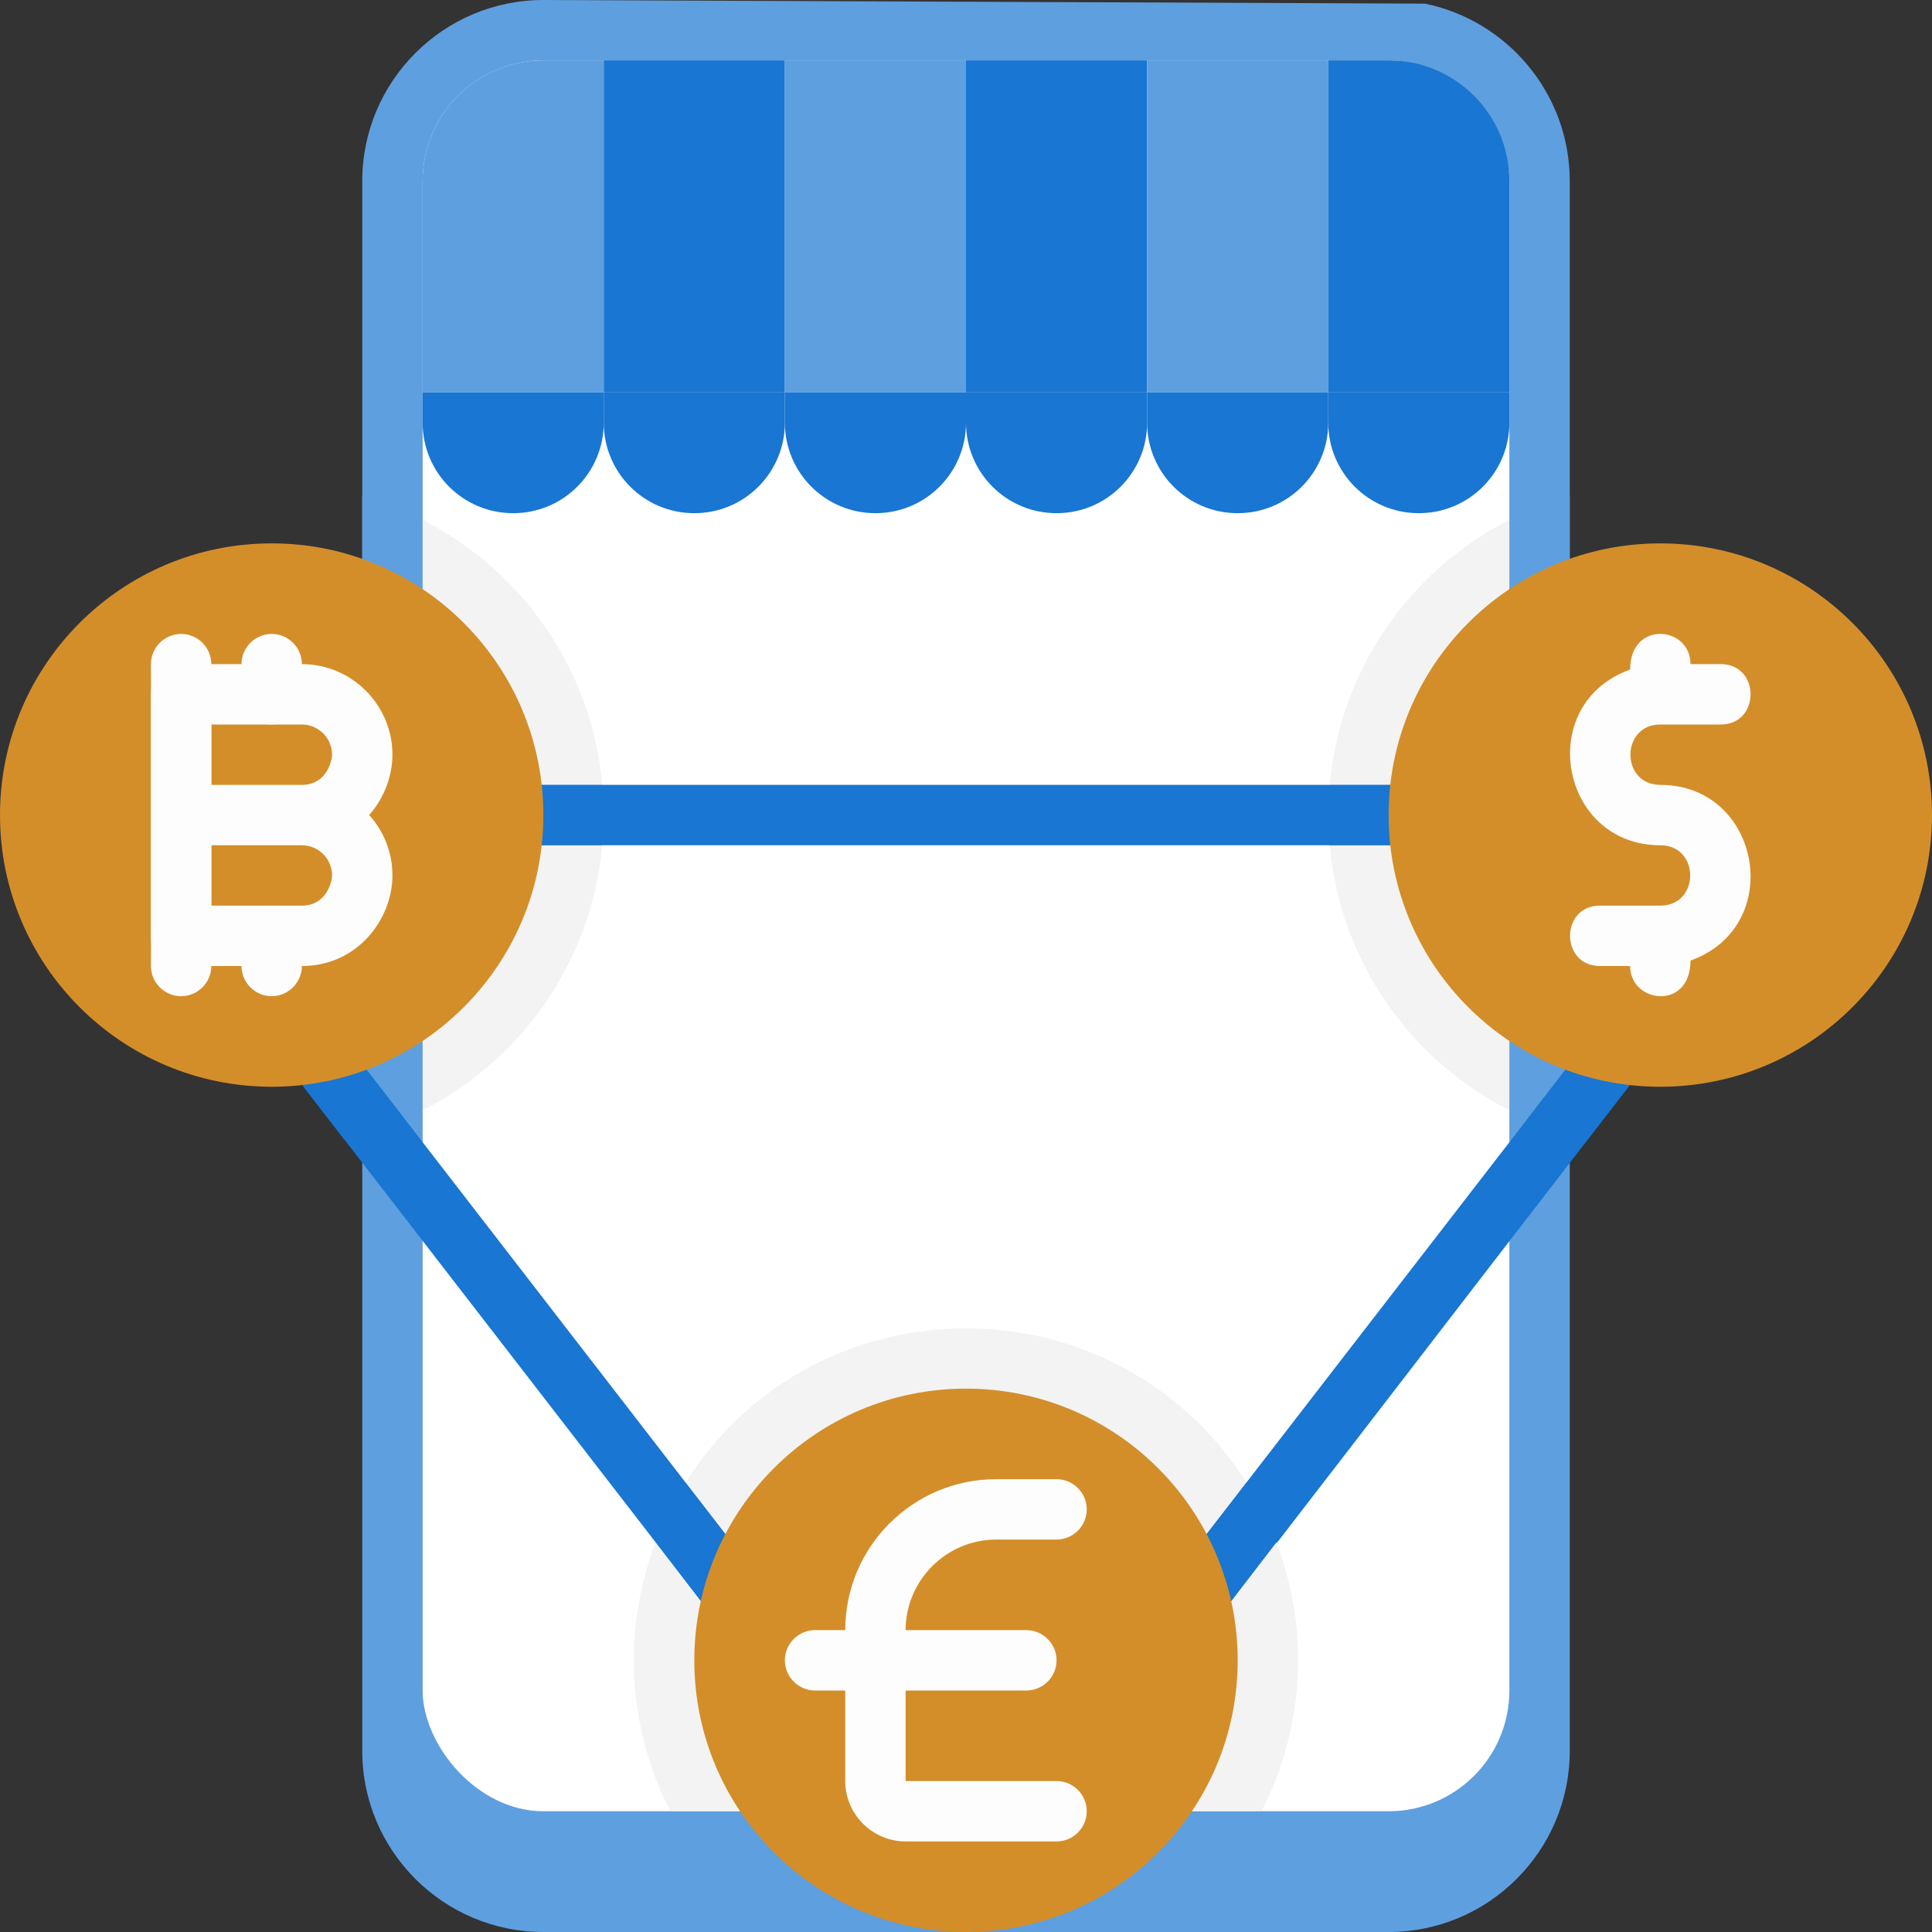 <?xml version="1.0" encoding="UTF-8"?><svg id="a" xmlns="http://www.w3.org/2000/svg" viewBox="0 0 64 64"><rect x="0" y="0" width="64" height="64" fill="#333333" stroke="none"/><defs><style>.h{fill:#fff;}.i{fill:#5e9fdf;}.j{fill:#fdfdfd;}.k{fill:#d38e2a;}.l{fill:#f3f3f3;}.m{fill:#1976d2;}</style></defs><path class="i" d="M52,6V58c0,3.31-2.69,6-6,6H18c-3.31,0-6-2.69-6-6V6c0-3.31,2.69-6,6-6l29.2,.12c2.71,.55,4.8,2.96,4.8,5.88Z"/><rect class="h" x="14" y="2" width="36" height="58" rx="4" ry="4"/><path class="i" d="M18,2h2V13h-6V6c0-2.21,1.79-4,4-4Z"/><path class="m" d="M20,2h6V13h-6V2Z"/><path class="i" d="M26,2h6V13h-6V2Z"/><path class="m" d="M32,2h6V13h-6V2Z"/><path class="i" d="M38,2h6V13h-6V2Z"/><g><path class="m" d="M44,2h2c2.21,0,4,1.79,4,4v7h-6V2h0Z"/><path id="b" class="m" d="M17,17c-1.66,0-3-1.34-3-3v-1h6v1c0,1.66-1.34,3-3,3Z"/><path id="c" class="m" d="M23,17c-1.66,0-3-1.34-3-3v-1h6v1c0,1.66-1.34,3-3,3Z"/><path id="d" class="m" d="M29,17c-1.66,0-3-1.34-3-3v-1h6v1c0,1.66-1.34,3-3,3Z"/><path id="e" class="m" d="M35,17c-1.66,0-3-1.34-3-3v-1h6v1c0,1.66-1.34,3-3,3Z"/><path id="f" class="m" d="M41,17c-1.66,0-3-1.34-3-3v-1h6v1c0,1.66-1.34,3-3,3Z"/></g><path class="i" d="M52,16.42v21.16c-.7-.2-1.37-.46-2-.8V17.22c.63-.34,1.3-.6,2-.8Zm-38,.8v19.56c-.63,.34-1.3,.6-2,.8V16.42c.7,.2,1.37,.46,2,.8Z"/><g><path class="m" d="M47,28H17c-1.32,0-1.32-2,0-2h30c1.32,0,1.32,2,0,2Zm8.79,5.61c-18.62,24.11-17.1,22.39-17.79,22.39-.8,0-1.31-.93-.79-1.61l17-22c.81-1.05,2.39,.18,1.58,1.22Zm-30.58,22L8.21,33.61c-.81-1.05,.77-2.27,1.58-1.22l17,22c.81,1.05-.78,2.27-1.58,1.22Z"/><path id="g" class="m" d="M47,17c-1.66,0-3-1.34-3-3v-1h6v1c0,1.66-1.34,3-3,3Z"/></g><path class="l" d="M17,28h2.95c-.34,3.84-2.67,7.11-5.95,8.78V17.22c3.28,1.67,5.61,4.94,5.95,8.78h-2.95c-1.32,0-1.32,2,0,2Z"/><path class="m" d="M19.95,28h-2.95c-1.32,0-1.32-2,0-2h2.95c.07,.66,.07,1.34,0,2Zm-6.54,9.08c-.64,.28-1.31,.5-2.01,.66l-3.19-4.13c-.81-1.05,.77-2.27,1.58-1.22l3.62,4.69Z"/><circle class="k" cx="9" cy="27" r="9"/><path class="l" d="M50,17.22v19.56c-3.28-1.67-5.61-4.94-5.95-8.78h2.95c1.32,0,1.32-2,0-2h-2.95c.34-3.84,2.67-7.11,5.95-8.78Z"/><path class="m" d="M47,28h-2.95c-.07-.66-.07-1.34,0-2h2.95c1.32,0,1.32,2,0,2Zm8.79,5.61l-3.19,4.13c-.7-.16-1.37-.38-2.01-.66l3.62-4.69c.81-1.05,2.39,.18,1.58,1.22Z"/><circle class="k" cx="55" cy="27" r="9"/><path class="j" d="M55,26c-1.32,0-1.32-2,0-2h2c1.32,0,1.32-2,0-2h-1c0-1.27-2-1.46-2,.18-3.18,1.14-2.33,5.82,1,5.82,1.32,0,1.32,2,0,2h-2c-1.32,0-1.32,2,0,2h1c0,1.24,2,1.49,2-.18,3.18-1.14,2.33-5.82-1-5.82Z"/><path class="i" d="M41.79,60c-.81,1.6-2.01,2.97-3.47,4h-12.64c-1.46-1.03-2.66-2.4-3.47-4h19.58Z"/><path class="l" d="M41.79,60H22.21c-1.49-2.86-1.55-6.18-.49-8.91,3.78,4.9,3.61,4.91,4.28,4.91,.8,0,1.31-.93,.79-1.61l-4.08-5.28c4.33-6.82,14.26-6.8,18.58,0l-4.08,5.28c-.52,.67,0,1.61,.79,1.61,.65,0,.45,.05,4.28-4.91,1.11,2.9,.93,6.14-.49,8.91Z"/><path class="m" d="M26.79,54.39c.52,.67,.01,1.61-.79,1.61-.65,0-.45,.05-4.28-4.91,.26-.69,.59-1.36,.99-1.98l4.08,5.28Zm15.49-3.3c-3.78,4.9-3.61,4.91-4.28,4.91-.8,0-1.31-.93-.79-1.61l4.08-5.28c.4,.62,.73,1.29,.99,1.98Z"/><circle class="k" cx="32" cy="55" r="9"/><g><path class="j" d="M10,32H6c-.55,0-1-.45-1-1v-8c0-.55,.45-1,1-1h4c1.65,0,3,1.35,3,3,0,.7-.27,1.43-.77,2,.48,.53,.77,1.23,.77,2,0,1.44-1.15,3-3,3Zm-3-2h3c.82,0,1-.8,1-1,0-.55-.45-1-1-1h-3v2Zm0-4h3c.82,0,1-.8,1-1,0-.55-.45-1-1-1h-3v2Z"/><g><path class="j" d="M35,61h-5c-1.1,0-2-.9-2-2v-5c0-2.76,2.24-5,5-5h2c.55,0,1,.45,1,1s-.45,1-1,1h-2c-1.65,0-3,1.35-3,3v5h5c.55,0,1,.45,1,1s-.45,1-1,1ZM9,33c-.55,0-1-.45-1-1v-1c0-.55,.45-1,1-1s1,.45,1,1v1c0,.55-.45,1-1,1Zm-3,0c-.55,0-1-.45-1-1v-10c0-.55,.45-1,1-1s1,.45,1,1v10c0,.55-.45,1-1,1Zm3-9c-.55,0-1-.45-1-1v-1c0-.55,.45-1,1-1s1,.45,1,1v1c0,.55-.45,1-1,1Z"/><path class="j" d="M34,56h-7c-.55,0-1-.45-1-1s.45-1,1-1h7c.55,0,1,.45,1,1s-.45,1-1,1Z"/></g></g></svg>